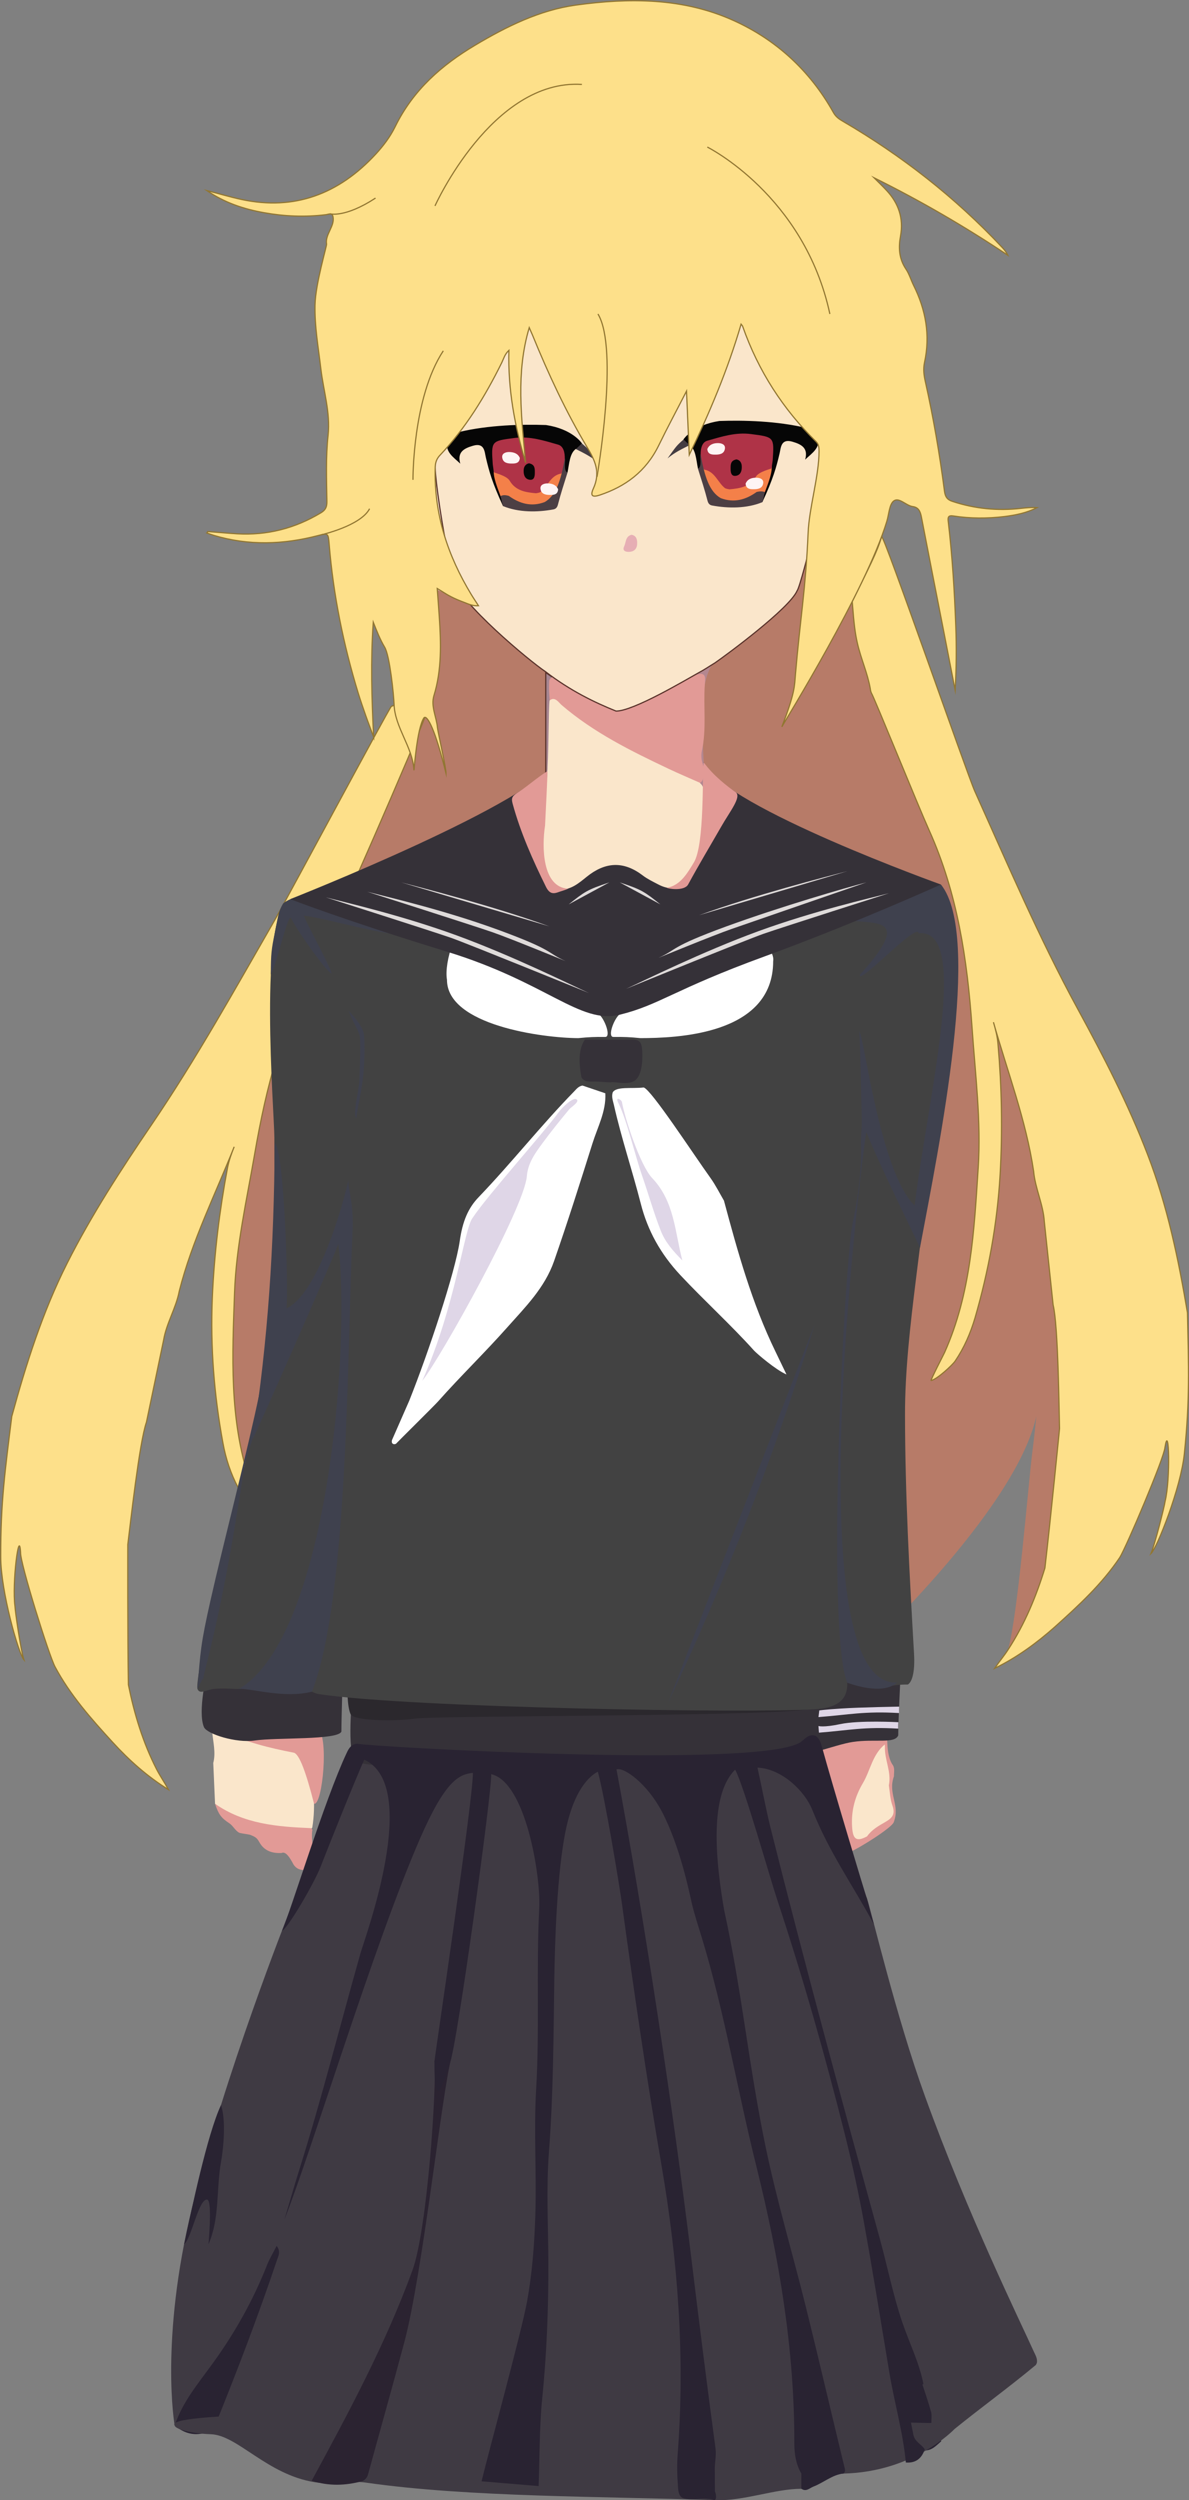 <?xml version="1.0" encoding="utf-8"?>
<!-- Generator: Adobe Illustrator 18.1.1, SVG Export Plug-In . SVG Version: 6.00 Build 0)  -->
<svg version="1.1" xmlns="http://www.w3.org/2000/svg" xmlns:xlink="http://www.w3.org/1999/xlink" x="0px" y="0px"
	 viewBox="0 0 1000.2 2103" enable-background="new 0 0 1000.2 2103" xml:space="preserve">
<rect x="0" y="0" width="1000.2" height="2103" fill="#808080" stroke="none"/>
<g id="Layer_6">
</g>
<g id="Layer_2">
	<path fill="#B77B68" d="M865.1,837.9c-6.3-14.9-57.2-134-63.2-146.3c-17.7-36.3-59-84.8-77-120.9c4.9,43.5,15.4,396.9,23.1,455.7
		c9.3,49.5,2.9,115.3-34.1,374.9c28.5-26.4,157.1-150.3,159.9-224.9c-2.6,14.8-1.2,11.7-5.6,46.7c-3.2,25.7-12.1,136.8-20.2,164.3
		c10.1-17.4,76.8-108.2,81.9-127.5c11.9-45.1-33.2-122.5-33.2-182C892,944.8,877,866.3,865.1,837.9z"/>
</g>
<g id="Layer_4">
	<path fill="#E29A96" d="M715.1,1557.7c-15.3-45.6-17.3-38.4-30.6-84.6c-1.2-4-2.1-8-3.1-12c1.6-6.8,7.4-5.9,12.1-6.2
		c13.3-0.6,26.7,0.1,40.1-1.9c7.7-1.1,12.3,1.3,12.7,10.8c0.3,6.6,0.6,13.9,4.2,20.1c2.6,3.1,1.4,6.8,1.5,10.2
		c-5.4,14.9,5.5,23.9-0.2,38.7C749.9,1537.5,723.5,1554.2,715.1,1557.7z"/>
	<path fill="#FAE6CB" d="M747.7,1501.7c0.9,5.7,1.1,11.6,3,17c2.5,7,0.2,10.3-5.9,13.8c-5.6,3.2-11.5,6.5-15.4,12.1
		c-9.2,5-12,2.2-12.6-8c-0.9-13.6,2.5-25.7,9.1-36.8c6.3-10.7,8-24.1,18.4-32.5c0,0.6,0,1.1,0.1,1.7
		C743.9,1480,750.1,1490.4,747.7,1501.7z"/>
	<path fill="#353138" d="M677.5,1407l80.2-1c0,0-2.1,41.9-2.1,53.7c-3.1,7.3-19.5,2.7-38.2,5.5c-15.5,2.3-45.7,15.1-48.2,9.2
		C663.5,1461.3,677.5,1407,677.5,1407z"/>
	<path fill="#3F3A43" d="M242.8,1609.5c0,0-53.8,135.2-81.2,247.2c-27.3,112-14.7,183.3-14.7,183.3l446.4,34.4l195.8-33.8
		L734,1776.4l-68.6-301.6H303.1L242.8,1609.5z"/>
	<g>
		<path fill="#FAE6CB" d="M180.9,1517.2c-0.5-11.4-1-22.8-1.5-34.3c2.3-8.9-0.2-17.6-0.9-26.4c3-7.1,8.1-4.3,12.5-2.3
			c17.6,8,36.2,12.5,54.9,16.7c6.5,1.5,11.8,4,14.8,10.2c2.8,18.6,5.1,37.3,2,56.1c-3.5,5-8.8,4.7-13.5,3.6
			c-16.8-3.9-34.7-2.5-50.7-10.4C191.7,1527.2,185.7,1523.1,180.9,1517.2z"/>
		<path fill="#E29A96" d="M180.9,1517.2c24.2,17,52.1,19.3,80.4,20.5c0.8,0.2,1.3,0.7,1.4,1.3c0.1,0.7,0.1,1-0.1,1.1
			c-1.2,11.3,3.6,22.5,0.4,33.8c-6.2-1.7-11.8,0.8-16.1-5.6c-3-5.8-6.6-11.4-10-9.7c-7.9,0.4-14.7-1.7-18.8-9.2
			c-2.2-4-3.9-4.5-7.7-6.1c-0.8-0.3-8.3-1.3-9.1-1.7c-3.3-1.6-5.4-6.1-8.4-8C186,1529.1,183.8,1526,180.9,1517.2z"/>
		<path fill="#E29A96" d="M264.2,1517.2c-6.5-25.4-12.3-42.1-17.2-43c-20.6-4-41-8.9-59.9-18.5c-2.9-1.5-5.3-1.9-7.6,0.8
			c-0.4,1.4-1.1,1.7-2.1,0.7c-0.7-5.1-1.5-10.1-2.2-15.2c2.6-1.8,5.6-1.8,8.4-1.1c19.7,5,40.2,5.4,60,10c3-0.7,20.4,3.1,23.3,2.4
			C277.1,1459.1,271.3,1518.8,264.2,1517.2z"/>
	</g>
	<path fill="#353138" d="M174.3,1405.9l114,5.6c0,0-1.1,33.2-1.1,45c-3.1,7.3-54.3,4.8-73,7.5c-15.5,2.3-40-5.4-42.6-11.2
		C166,1439.8,174.3,1405.9,174.3,1405.9z"/>
	<path fill="#DFD6E7" d="M688.9,1457.4c25.6-2,37.6-5.1,66.7-3.4c-0.1-2.2,0.1-5.4,0.1-5.4s-32.9-1.8-48.9,1.6
		c-14.2,3-18.3,1.6-18.3,1.6L688.9,1457.4z"/>
	<path fill="#DFD6E7" d="M688.5,1444.3c25.6-2,38.7-5.1,67.8-3.4c-0.1-2.2,0.1-5.4,0.1-5.4s-32.6,0.5-48.9,1.6
		c-14.3,0.9-18.3,1.6-18.3,1.6L688.5,1444.3z"/>
</g>
<g id="Layer_3">
	<g>
		<path fill="#353138" d="M296.8,1420.4l394.4,0c0,0-5.8,42.5-5.8,54.3c-3.1,7.3-315.3,6.2-334,9c-15.5,2.3-51.3,2.1-53.9-3.8
			C291.8,1467,296.8,1420.4,296.8,1420.4z"/>
		<path fill="#292332" d="M185.9,1770.6c4.2,12.3,2.3,35.1,0.1,47.4c-4.3,23.9-0.9,47.2-10.6,69.7c1-12.8,2.5-35.9-0.9-37.5
			c-7.2-1.8-13.4,32.8-19.6,37.5C161.1,1858.9,174.1,1796,185.9,1770.6z"/>
		<path fill="#292332" d="M147,2040.1c6.5-19.8,20-35.6,31.8-52c18.8-25.9,34.1-53.2,45.8-82.8c2.1-5.4,5.2-10.4,8.1-16.2
			c3.5,4.4,1.7,8,0.4,11.6c-15.8,47-33.5,93.3-52.1,139.3c-1.2,2.9-0.8,8.4-6.8,5.8C163.9,2049.3,155,2047,147,2040.1z"/>
		<path fill="#292332" d="M777,2061.1c-9.6,0.3-11.2-6.7-12.5-13.9c-5.7-32.4-13.4-64.6-15.1-98c5,14.5,10,29,15.2,43.4
			c2.1,5.9,4.5,11.9,12.2,12.7c5,16,10,32.1,15,48.1C787.5,2057.1,783.6,2061.7,777,2061.1z"/>
		<path fill="#3F3A43" d="M869.7,1978.1c1.4,3,3.2,5.9,2.5,9.5c-0.3,0.5-0.5,1-0.8,1.6c-22.3,18.6-45.8,35.6-68.3,53.8
			c-0.5,0.4-34,36.2-93.6,37.6c-11.2,0.3-23,12.8-35.5,12.8c-22.6,0-47.9,10.5-73.6,9.6c-92.1-3.4-205.7-2.3-292.6-14.8
			c-13.7-2-30.2,1.7-42.8-0.3c-40.5-6.4-65-39.6-87.6-40.4c-17.9-0.6-30.3-4.7-30.4-7.3c-19.2-22.1,636.8-1.2,636.5-2.2
			c-0.1-2.9,0.4-5.8-0.1-8.7c-4.4-15.7-10.3-30.9-14.5-46.6c-7.6-27.8-21.3-53.6-27.5-81.8c-12.7-57.1-29.8-112.9-45-169.3
			c-19.6-72.6-37.9-145.4-56.8-218.1c-3.7-14.1-0.7-22.9,10.1-31.4c18.5-14.6,19.1-14.6,28,6.9c14.7,35.5,30.7,70.4,49,104.2
			c0.9,1,1.8,2,2.5,3.2c4,11.8,24.5,99.6,48.9,166.8C814,1862.5,858.4,1953,869.7,1978.1z"/>
	</g>
	<path fill="#2B2331" d="M379.8,1730.7c-7.5,24.9-24.1,181.3-39.8,239.9c-9.9,37-20.3,73.8-30.4,110.7c-0.7,2.6-2.3,4.4-4.6,5.6
		c-14.3,3.9-28.5,4.4-42.8-0.3c31.2-57.5,62.2-115.2,84.7-176.8c12.7-34.8,20.5-155.1,18.6-176.2l4-11"/>
	<path fill="#292332" d="M405.1,2087.1c6-25,33.7-126,38.3-151.4c4.3-23.7,6.1-47.8,6.9-71.7c1.2-35.5-1.4-71.1,0.7-106.5
		c3-50.9,0-101.8,2.6-152.5c1.4-26.6-11.2-106-40.4-112.7c0.8,14-28.9,229.1-34.5,242c-1.5,3.4-13.9,52.4-13.2-0.6
		c0-2.5,32.7-221.6,32.3-242.5c-11.8,1.2-23.3,6.8-44.3,54.9c-39.1,89.5-90.8,261.6-114.3,321c4.4-14.6,8.5-29.2,13.1-43.8
		c18.7-59.6,33.9-120.2,50.9-180.2c3.8-13.5,51.3-140.9,3.2-163c-9.6,21.7-30.1,73.1-36.6,89.8c-5.6,14.4-27.6,52-32.6,54.2
		c6.9-15.1,35.9-110.5,54.5-149.8c1.8-3.9,4-7.4,8.9-7.6c8.2,2.3,343.4,21.7,373.5-1.8c3.5-2.7,6.6-6.8,12.1-4.8
		c2.9,2.1,4.1,5.2,5,8.4c9.2,33.6,36.9,125.4,37.8,127.6c2.1,7.1,2.7,11.5,6.2,22.6c-18.8-34.8-37.2-59.8-51.9-96.4
		c-6.3-15.8-25.6-34.6-46.1-35.5c4.1,18.5,6.9,34,10.7,49.5c29,115.7,60.3,230.7,91.9,345.6c6.6,23.8,11.3,48.2,19.3,71.7
		c5.9,17.2,14.2,33.7,17.7,51.7c-7,3.3-10.1-2-12.5-6.5c-7-13.5-12-27.7-13-39.5c5.3,27.2,10.9,57.9,17,88.5c1.2,6.2,6.8,8,9.6,12.4
		c-2.5,7.7-7.6,11.7-15.9,11.1c-2.4-25.7-9.7-50.5-13.9-75.9c-7.1-42.5-13.9-85.1-21.6-127.5c-4.3-23.7-9.5-47.2-15.3-70.6
		c-16.8-67.3-35.8-134.1-57.6-200c-5.9-17.7-27.9-95.6-35.2-108.8c-12.4,12.5-22.7,41.2-9.2,118.3c15.3,70.1,20.5,130.5,35.2,200.7
		c9.4,44.7,22.5,88.6,33.5,132.9c11.1,44.8,21.5,89.7,32.4,134.5c0.5,2.1,1.2,3.9-0.7,5.6c-9.6,1.1-16.8,7.8-25.5,11.1
		c-3.2,1.3-6.1,4.6-10,1.7c0-4.2,0-8.4,0-12.7c-4.6-7.9-5.9-16.6-5.9-25.4c0.2-79.1-12.9-156.5-31.9-232.9
		c-16-64.1-26.7-129.4-46-192.7c-2.9-9.6-6.1-19.1-8.4-28.9c-1.6-6.9-9.6-47.4-25.1-76.9c-12.1-23.1-31.7-37.7-38.2-35.5
		c23,123.4,47.8,286.8,62.6,408.2c6.6,54.3,13.4,108.7,20.7,162.9c0.8,6.3-0.8,12.4-0.6,18.6c0,5.8,0.1,11.7,0.1,17.6
		c1.4,2.8,1.4,7.9-0.9,7.2c-8.4-2.6-16.7,0.5-24.7-1.2c-4.9-1-5.2-6.1-5.5-10.3c-0.7-9.2-0.9-18.4-0.2-27.6
		c6.2-81.3,0.2-161.9-13.6-242.2c-12.6-73.4-23.3-147-33.4-220.8c-2.1-15.1-14-87.7-20.2-110.5c-3.5,1.9-18.3,10.2-26.4,46.5
		c-8.2,36.6-9.8,101.3-10.2,127.7c-0.7,48.4-0.8,96.9-4.5,145.3c-2.4,31.4-0.6,62.6-0.5,93.9c0.1,38.3-1.4,76.9-5.3,115.1
		c-2.2,21.3-2.1,51.1-2.9,72.4"/>
	<path fill="#292332" d="M729.6,1596.7"/>
	<path fill="#2B282D" d="M294.2,1382.3l394.4,0c0,0-5.8,42.5-5.8,54.3c-3.1,7.3-315.3,6.2-334,9c-15.5,2.3-51.3,2.1-53.9-3.8
		C289.2,1428.9,294.2,1382.3,294.2,1382.3z"/>
</g>
<g id="Layer_1">
	<path fill="#B77B68" d="M224.7,895.2c6.3-14.9,57.2-134,63.2-146.3c17.7-36.3,35.9-72.3,54-108.5c-4.9,43.5,7.7,384.4,0,443.3
		c-9.3,49.5-3.3,71.4,33.7,331c-28.5-26.4-156.7-106.4-159.5-181c2.6,14.8,1.2,11.7,5.6,46.7c3.2,25.7,10.8,55.9,18.9,83.4
		c-10.1-17.4-16.6-36.2-21.7-55.5c-11.9-45.1-25.6-113.6-25.6-173.1C197.8,1002.1,212.8,923.6,224.7,895.2z"/>
	<path fill="#B77B68" d="M380.6,354.3c-0.7,0.7,354.6-19.8,360.1,3.1c4,16.3,1,119.3,0,130.4c-2.4,14.8,11.9,260.2,8.4,260.7
		c-16,2.4-193.8,20.2-195.2,36.3c-0.3,3.7-235-37.3-237.9-40c-11.9-11.1,27.9-193.1,19.8-207.4c-2.3-7.6,1.7-164.5,7.8-179.4
		c1.9-4.5,3.5-8.4,8.9-9.2C359.8,351.7,378.7,353.1,380.6,354.3z"/>
	<path fill="#FDE08A" stroke="#917632" stroke-miterlimit="10" d="M17.3,1305.8c-1.2-21.7-7.3,26.2-4.7,45.3c0.1,4,4.8,36.7,7.5,45
		c-4.5-5.1-19.5-57.5-19.5-86.6c-0.1-45.8,3.7-72.9,9.3-118.1c12.1-44.2,25.9-87.8,46.6-128.9c20.5-40.6,45.2-78.6,70.8-116.2
		c38-55.8,70.7-114.9,104.4-173.4c7.8-13.5,94.6-175.4,97.4-178.6c1.6-1.8,34-8.4,28.1,9.4c-4.2,12.6-79,185.8-90.6,205.9
		c-28.9,50.2-42.7,104.9-52.4,161.2c-6.7,38.7-15.5,77.2-16.9,116.5c-1.9,53-4.5,106.2,12.6,157.8c0.3,0.8,0.6,1.6,0.7,2.4
		c0.7,4,3.5,9.4-1.3,11.2c-4.2,1.5-6.9-3.7-8.9-7.3c-6.4-11.9-10.5-24.6-12.9-37.8c-7.4-40.3-10.6-80.8-8.9-122
		c1.6-36.9,6-73.2,12.8-109.4c1.2-6.2,3.3-11.9,5.6-17.6c-16,40.3-35.5,79.1-46.2,121.4c-2.7,14.3-10.8,26.9-13.2,41.3
		c-4.8,23-9.6,46-14.4,68.9c-6,17.1-13.6,86.3-15.7,103c0,0-0.2,76.5,0.5,117.9c5,24.7,12.2,48.6,23.8,71.2c3,5.8,6.7,11.1,9.9,17
		c-17.8-11-33.1-24.7-47-39.9c-18-19.7-35.7-39.6-48.4-63.4C41.3,1392.8,16.8,1314.5,17.3,1305.8z"/>
	<path id="hair_front_2_" fill="#F8E3D4" d="M736.6,334.6c6.8,30.4-54.9,162.8-52.8,114.5c0.9-21.2,9.1-47.3,9.2-68.5
		c0-3.2-0.2-5.9-2.7-8.3c-27.3-26.9-48.3-58.9-61.6-96.9c-0.2-0.5-0.6-0.8-1.3-1.7c-11.2,38.3-26.4,74.3-43.6,109.9
		c-0.7-17.3-1.5-34.5-2.3-53.6c-8.3,16.2-16.1,30.7-23.3,45.5c-10.9,22.4-28.4,34.8-49.6,41.9c-6.4,2.1-8.3,0.7-5.4-5.6
		c6.1-13.5,1.4-23.4-5.3-34.6c-17.8-29.8-32.6-61.6-45.9-94.2c-0.8-1.8-1.6-3.6-2.8-6.4c-11.4,38.2-10.4,75.5-7,113.2
		c-9.1-30.5-11-61.1-10.1-94.2c-3.5,3.2-4.4,7-6,10.3c-14.1,28.6-30.5,55.2-51.8,77.7c-2.7,2.8-4,5.7-4.2,10.1
		c-1.2,39.7,10.7,74.8,30.3,107.2c1.8,3,3.8,5.9,6.1,9.5c-4.4,0.3-8-1.2-11.5-2.6c-4-1.5-8-3.1-11.8-5.1L281.3,459
		c-0.8-9.5-2.2-31.3-2.3-36.3c-0.3-18.5-1-37.1,1-55.6c2-19.1-3.9-37.2-6.1-55.8c-2.1-17.9-5.3-35.6-4.9-53.7L486.7,68L736.6,334.6z
		"/>
	<path fill="#9A7D82" d="M572,317.6c0,0,57.8-18.4,109.6,3.5c51.8,21.9-15.2-6.4-44.1-5.2S554.6,324.6,572,317.6z"/>
	<path fill="#9A7D82" d="M485,314c0,0-57.8-18.4-109.6,3.5c-51.8,21.9,15.2-6.4,44.1-5.2C448.5,313.5,502.4,321,485,314z"/>
	<path fill="#424242" d="M712.7,1415.4c0.6,16.5-11.2,21.2-27.4,22.3c-53.5,3.5-340.8-1.2-416.7-12.7c-11.7-1.8-16-13-16.1-14.5
		C248.8,1363.1,712.7,1415.4,712.7,1415.4z"/>
	<path fill="#424242" d="M791.5,744.1c34.3,54.7-6.4,157.2-9.2,217.4c-3.3,72.6-21.1,156.1-21,228.5c0.1,67,3.7,133.2,7.6,201.1
		c0.8,13.5-1.1,23.3-5.2,25.8c-19,0-5.8,3.7-51-1.5c-127.2,0-334.7-25.3-460.3-4.9c-39.2,6.4-29.7,7.2-51.3,10.1
		c-2.5,0.3-12.5-0.9-21.2,0c-6.3,0.7-11.9,5-13.8,0c-3.3-15.2,51.1-232.6,55.1-256.2c11.4-66.8,9.5-138.8,9.6-207.5
		c0-20.5-14.1-190.2,13.3-200.4L791.5,744.1z"/>
	<path fill="#3F414E" d="M712.7,1415.4c-18-44.1-2.9-350.7,4.8-387.9c6.9-33.3,7.2-54.1,6.8-66c-0.2-5.9,0.8-11.4,0.6-21.5
		c-0.2-10.1-1.5-72.4-2.2-72.6c3.8,1.1,17.2,118,46.7,146.6c11.8-94.8,47.1-233.4,3.4-229c-0.8-10-51.3,44.7-49.5,34.9
		c45.6-50.1,12.5-42.2-10.3-45.9c28.9-11.6,46.1-20.8,78.6-29.9c34.7,43.3-1.5,219-17.7,305.4c-4.8-10.7-32.6-66.3-45.1-97.2
		c-0.4,2.4-0.1-0.3-1.4,9.1c-11.5,88.1-51.3,458.5,27.3,453.8C741.7,1426.9,712.9,1415.3,712.7,1415.4z"/>
	<path fill="#3F414E" d="M227.8,819.7c0-17.2,0.6-21.7,3.3-34.7c2.5-11.6,2.7-18.1,7.2-25.2c8.8-6.5,13.9-4.3,20.8-3.1
		c26.9,4.4,137.3,13.2,90.4,28.3c-15,6.1-69.8-11.8-94-14.9c4.3,10.4,21.5,41.3,23.6,48.9c-4.9-1.8-29.8-37.3-34.2-46.6
		C242.4,766.7,231.7,815.2,227.8,819.7z"/>
	<g>
		<path fill="#FFFFFF" d="M597.7,990.9c4.3,6,7.6,12.7,11.3,19c11.6,43.2,23.5,86.2,43.3,126.9c2.8,5.9,5.7,11.8,9.3,19.3
			c-9-3.8-25-17.6-27.2-20c-19.8-22-41.9-42-62.2-63.7c-16.5-17.7-27.4-37.3-33.2-60.1c-7.1-27.8-16.3-55-22.6-83
			c-0.8-3.4-2.1-6.8-1-10.4c2.9-5.3,15.8-3,26.1-4.2C547.9,916.6,582.4,969.5,597.7,990.9z"/>
		<path fill="#FFFFFF" d="M509.2,919.6c0.8,15.1-6.5,28.4-10.8,42.1c-10.4,33.1-20.9,66.2-32.3,99c-7.9,22.6-24.2,38.7-39.4,55.8
			c-18.9,21.3-39.3,41-58.2,62.3c-2.9,3.3-33.6,33.6-35.4,35.6c-1.9,1-4.1,0-3.4-3c4.9-11.1,9.7-22.2,14.6-33.3
			c16.3-40.9,38.5-107.7,42.4-133.9c2.4-17.3,7.3-28.3,16.1-37.4c27.6-28.8,52.3-60.2,80.2-88.8c2-2.1,3.8-4.4,7-4.9"/>
		<path fill="#353138" d="M513.9,910.4c-4.1,0-8.4-0.6-13.1-0.7c-5,0-9,0.7-11.7-3.5c-1.3-7.4-3.8-22.5,3-31.8
			c13.2,0,26.5,0.3,39.7,0c6-0.1,7.8,2.3,8.3,7.9c0.4,4.3,1.2,20-5.3,26C529.2,913.5,516.5,909.3,513.9,910.4z"/>
		<path fill="#FFFFFF" d="M486.5,873.2c-29.9-0.1-110.5-10.8-110.5-49.1c-2.7-15.6,9.2-48.2,16.3-44.8
			c20.7,9.9,85.4,59.9,106.1,69.7c1.9,0.9,3.4,2.4,5,3.7c5.3,4,10.9,19.6,5.7,19.5C500.4,872.1,495.3,872.3,486.5,873.2z"/>
		<path fill="#DFD6E7" d="M485,924.7c3,1.9-4.7,6.6-6.1,8.3c-7.7,9.3-15.3,18.7-22.5,28.5c-6.1,8.3-12.3,16.7-13.2,27.8
			c-2.1,26.6-72.4,152.6-88,172.2c28.2-63.3,35.2-128.5,42.5-137.3c11.9-18.1,59.4-71.1,72.2-88.6
			C473.3,930.8,482.5,922.6,485,924.7z"/>
		<path fill="#DFD6E7" d="M523.2,927c2,12.2,15.1,53.1,25.5,64c18.7,19.7,19,45.2,25.3,69.2c-7.4-7.5-14.4-15.2-18.2-25.1
			c-5.9-15.1-10.3-30.8-15.6-46c-6-17.1-12.6-46.2-19.8-60.9C516.9,921.5,522.8,924.9,523.2,927z"/>
		<path fill="#FFFFFF" d="M538.7,873.2c29.9-0.1,111.7-2.4,111.7-64.7c2.7-15.6-40.9-43.2-48-39.9c-20.7,9.9-54.9,70.6-75.7,80.4
			c-1.9,0.9-3.4,2.4-5,3.7c-5.3,4-10.9,19.6-5.7,19.5C524.8,872.1,529.9,872.3,538.7,873.2z"/>
	</g>
	<g id="SHIRTNECK">
		<path fill="#353138" d="M244.1,756.3c0,0,209-82.4,225.3-118.4c16.3-36,105.6-30.7,123.8,5.4s198.3,100.7,198.3,100.7
			s-72.2,32.7-148.4,60.5s-88.1,40.7-121.7,49c-33.7,8.3-61.1-27.2-145.7-53.1S244.1,756.3,244.1,756.3z"/>
		<path fill="#DFDBDA" d="M495.5,835.3c-16.3-7.4-63.8-31.1-111.6-48.6c-46.4-16.9-93.1-27.6-109.8-31.9c0,0,90.3,28.8,105.5,34.1
			C394.8,794.3,495.5,835.3,495.5,835.3z"/>
		<path fill="#DFDBDA" d="M526.5,831.8c16.3-7.4,63.8-31.1,111.6-48.6c46.4-16.9,93.1-27.6,109.8-31.9c0,0-90.3,28.8-105.5,34.1
			S526.5,831.8,526.5,831.8z"/>
		<path fill="#DFDBDA" d="M475.7,808.4c-16.3-7.4-9.1-8.9-56.9-26.4c-46.4-16.9-93.1-27.6-109.8-31.9c0,0,90.3,28.8,105.5,34.1
			S475.7,808.4,475.7,808.4z"/>
		<path fill="#DFDBDA" d="M462.1,779.2c-46.4-16.9-107.9-32.7-124.6-37L462.1,779.2z"/>
		<path fill="#DFDBDA" d="M553.9,805.7c16.3-7.4,9.1-8.9,56.9-26.4c46.4-16.9,101.3-32.8,118-37.1c0,0-98.5,34-113.7,39.3
			S553.9,805.7,553.9,805.7z"/>
		<path fill="#DFDBDA" d="M588.1,769.8c46.4-16.9,107.9-32.7,124.6-37L588.1,769.8z"/>
		<path fill="#DFDBDA" d="M512.6,742.2c-18.8,6.2-20.9,7.9-34.2,18.5L512.6,742.2z"/>
		<path fill="#DFDBDA" d="M521.3,742.2c18.8,6.2,20.9,7.9,34.2,18.5L521.3,742.2z"/>
	</g>
	<g id="NECK">
		<path fill="#B48790" d="M599.1,558.6c-7.4,12.7-7.8,26.7-7.5,40.8c0.2,9.6-0.1,19.1-0.2,28.7c-0.3,5.8,3.9,44.4-1.9,49.4
			c-3.8-7.1-2.4-46.4-1.3-53.8c2.6-17.7-0.9-35.7,2.3-53.4c0.4-2.4-2.6-2.7-4.6-2.9C590.3,564.5,594.7,561.5,599.1,558.6z"/>
		<path fill="#A68591" stroke="#59332B" stroke-miterlimit="10" d="M459.1,654c0-6.9,0-81.3,0-88.3c2.8,2,7.3,5.1,10.1,7.1
			C458.9,573.5,465.1,650.9,459.1,654z"/>
		<path fill="#E29A96" d="M462,572.9c-0.2-7,38.7-19,55.8-11.3c8.9,5,24.2,4.6,33.2-2.9c10.6-5.6,24.2,14.4,34.8,8.8
			c8.8-2.7,7.4,3.4,7.1,8.3c-1.3,18.6,1.6,37.4-2.5,55.9c-0.8,3.6-0.4,7.5,0.8,11.1c0.4,1.4,0.7,2.8,0.8,4.2c0.3,3.4,0.3,6.8-1.4,10
			c-4.2,4.6-8.5,1.6-12.5-0.2c-37.8-16.7-75.1-34.2-107.1-61c-2.3-1.9-7.5-6-8.6-6.6C461.7,578.8,461.8,578.6,462,572.9z"/>
		<path fill="#FAE6CB" d="M462.3,589.2c4.5-3.7,7.7,1.7,10.1,3.8c26.9,23.1,58.2,38.6,89.9,53.6c8.6,4.1,17.5,7.8,26.2,11.7
			c5.9,4.9,3.1,11.8,4.2,17.8c9.8,26-3.7,46.3-16.5,66.7c-1.9,3-4.7,4.7-8.4,4.1c-5.1,0.7-9.8-0.7-14.3-3.1c-4.4-2.3-9-4.5-12.9-7.5
			c-16.2-12.3-31.5-11.4-47.2,1.3c-6.3,5.1-12.9,10.8-22,10.7c-5.5-0.4-10.1-3-12.2-7.7c-7.2-16.2-13.2-32.5-5.1-50.5
			c4.9-10.9,5-22.7,5.9-34.4C461.8,633.9,461.3,596.6,462.3,589.2z"/>
		<path fill="#E29A96" d="M561,746.7c11.7-1.8,17.9-13.5,22.6-21.1c9.4-15.1,6.9-76.5,8.4-84.4c7.7,11,20.8,21,26.8,25.1
			c5.4,3.8-4.9,16.3-12.1,29c-9.3,16.2-18.9,32.2-27.8,48.6C575.6,750,561.1,747.4,561,746.7z"/>
		<path fill="#E29A96" d="M477.8,747.5c2-0.8-0.8,0.7-7.2,2.6c-4.9,1.9-8.2,2.1-11.3-4.1c-11.2-22.7-21.4-45.6-28.1-70.1
			c-1.5-5.5,0.3-6.7,5.9-10.3c6.9-4.5,15.2-11.9,23.3-16.9c0.4,2.8-1.4,34.4-1.9,45.8C455.7,712.5,456.2,746.2,477.8,747.5z"/>
	</g>
	<path fill="#3F414E" d="M299.7,940.8c-3.2-5,2.2-22.3,2.6-32.5c0.7-17.1,1.3-34.1,0-38c-1.8-5.7-4.9-9.2-9-20.1
		c4.2,4.7,10.3,11.2,12.5,18.1c1.2,4.1,1.1,21.4,0,34C304.4,917.6,301.2,928.8,299.7,940.8z"/>
	<path fill="#3F414E" d="M201.1,1420.5c74.5-43.6,94-287.6,83.5-374.2c-4.5,12.9-71.3,164.2-72,164.1c13-84.2,17.9-161.6,18.5-248.9
		c7.8,4.6,11.7,121.8,9.9,139c22.9-10.2,43.6-71,52.2-108.2c-1,6,4.5,19,3.4,43.1c-4.6,93.9-2.9,307.7-34.2,387.5
		C239.5,1428.8,212.4,1420.3,201.1,1420.5z"/>
	<path fill="#3F414E" d="M218.3,1171.6c5.7,10.3-11.2,52-12.7,61.7c-8.6,56.6-18.2,113.1-32.4,168.7c-4.9,19.1,1.6,0.6-7.1,18.6
		c2.5-31.6,2.6-37.3,11-74.6C187.8,1298.4,208.5,1219.3,218.3,1171.6z"/>
	<path fill="#3F414E" d="M561.8,1432.7c48.7-103.4,90.2-209.6,123.6-319L561.8,1432.7z"/>
	<path fill="#FAE6CB" stroke="#59332B" stroke-miterlimit="10" d="M670.5,497c-6.6,14.9-58.7,53.4-69.1,60.6
		c-4.5,2.7-8.8,5.7-13.4,8.1c-10.8,6-55.4,32.6-69.8,32.4c-17.9-7.2-38.5-17.1-59.4-33.2c-13.2-8.7-73.1-58.6-77.7-78.3
		c-5.8-24.9-13.3-68.5-15-91.2c-1.8-19.9,6.3-263.2,10.3-264.4c7.3-1.6,313.2,31.9,313.7,33.1c4.5,13.3,1.3,208.1,7.7,216.6
		C700.4,384.2,674.5,491.9,670.5,497z"/>
	<path fill="#FDE08A" stroke="#917632" stroke-miterlimit="10" d="M980,1217.3c3.4-21.4,4.7,26.8,0.1,45.5c-0.5,4-8.5,36-11.9,44
		c5-4.6,25.2-55.2,28.1-84.2c4.7-45.5,3.6-72.9,2.6-118.4c-7.6-45.2-16.9-90-33.5-133c-16.3-42.5-37.1-82.7-58.9-122.7
		c-32.3-59.3-58.8-121.4-86.5-183c-6.4-14.2-77.3-218.2-78.4-214.1c-3.7,13-10.6,25.8-24.7,54.5c1.5,19.7,2.5,27,4.3,34.9
		c2.9,13,8.6,25.3,10.9,38.5c0.1,1.2,0.4,2.4,0.9,3.6c1.9,2.5,39.1,94.4,48.7,115.7c23.8,52.9,32,108.7,36,165.7
		c2.7,39.2,7.7,78.3,5.2,117.6c-3.4,52.9-6.1,106.1-28.3,155.7c-0.3,0.8-12.2,23.7-11.3,23.6c5.1-1.1,17.9-13,20.2-16.4
		c7.6-11.2,12.9-23.5,16.7-36.3c11.4-39.4,18.7-79.3,21.1-120.5c2.1-36.9,1.4-73.4-1.8-110.1c-0.5-6.3-2.1-12.2-3.8-18.1
		c11.8,41.7,27.4,82.3,33.8,125.4c1.3,14.5,8.1,27.8,9,42.4c2.5,23.3,4.9,46.7,7.4,70c4.3,17.6,4.9,87.2,5.4,104
		c0,0-7.5,76.2-12.3,117.3c-7.4,24.1-17,47.2-30.8,68.4c-3.5,5.5-7.7,10.4-11.5,16c18.8-9.2,35.4-21.3,50.8-35
		c19.8-17.8,39.5-35.9,54.5-58.3C947.3,1301.5,979.5,1226,980,1217.3z"/>
	<g id="left_eye">
		<path fill="#F48049" d="M639.3,419.8c7.8-4.4,11.1-30.1,11.1-30.1c-11.4-1.7-24.4-0.3-35.8-2.5c-42.2-8.2-20.7,17.8-17.5,21.9
			c6.5,15.4,7.9,15.8,12,15.5C618,424,632.4,425.5,639.3,419.8z"/>
		<path fill="#060606" d="M641.3,422.4c9.1-19.7,11.7-29.1,14.5-41c1.1-4.6,1-12.7,10.7-9.9c8,2.3,13.5,5.5,10.8,15.1
			c5.8-5.6,13.8-10.1,10.4-20.4c-2.2-3.2-5.3-5-8.9-6.1c-25.1-6.1-53.8-6.7-73.6-6c-21.9,3.3-29.8,14.8-30.2,15.4
			c-0.3,3.7,0.9,5.9,5.1,4.7c5.2,3.8,5.5,12.3,7,19.9c5.1,0.3,4.8-3.9,5.8-7c-0.8-10.2,4.4-14.8,14.2-16.5
			c10.3-1.8,20.3-3.1,30.8-1.3c7.9,1.3,8.7,0,10.6,4.7c0.7,1.8,1,8.9,0.7,19.8C648.9,403.7,639.5,420.7,641.3,422.4z"/>
		<path fill="#AF3347" d="M649.2,393.9c0-2.1,0.6-4.7,0.8-6.8c1.3-19.5,1.3-19.5-18.3-22c-12.8-1.7-24.8,2.2-36.7,5.6
			c-9.1,2.6-4.9,21.9-2.7,24.3c9.2,1.5,11.4,10.9,17.7,15.7c1.2,0.5,2.4,0.7,3.6,0.9c8.7-0.8,17.1-2,22.2-10.6
			C638.3,396.7,648.4,394.5,649.2,393.9z"/>
		<path fill="#4C3F44" d="M589.3,381.8c-0.8,2.6,1.5,10.9-2.2,12.4c2.8,9,5.8,18,8.1,27.1c0.7,2.7,2.2,3.6,3.9,3.9
			c13.5,2.5,29.1,2.6,42.2-2.8c1.9-6,0.9-4.5,2.1-8.5c-1.2-0.4-3-1-6.9-0.1c-9.2,6.6-19.1,9.4-30.2,5.2
			C596.9,413.6,592.7,401.2,589.3,381.8z"/>
		<path fill="#433C42" d="M580.1,374.4c-1.7-1.6-3.4-3.1-5.1-4.7c-5.8,5-6.1,5.6-13.5,15.9C568.2,380.1,573.7,377.7,580.1,374.4z"/>
		<path fill="#FEF4F4" d="M595,377.7c0.3,4,3,4.7,6.1,4.7c3.9,0.1,8-0.4,8.7-4.9c0.6-3.6-2.8-4.8-5.8-4.8
			C600.2,372.7,596.7,373.8,595,377.7z"/>
		<path fill="#060606" d="M619.5,386.4c-5.2,1-4.9,4.7-4.9,8c0,3,0.5,6.5,4.6,5.8c3.9-0.7,4.9-4.2,4.8-7.7
			C624,389.2,622.4,386.9,619.5,386.4z"/>
		<path fill="#834F54" d="M658,385.1"/>
		<path fill="#DEB0AA" d="M663.8,427.2"/>
		<path fill="#834F54" d="M557.3,397.7"/>
		<path fill="#FEF4F4" d="M627.2,406.8c0.3,4,3,4.7,6.1,4.7c3.9,0.1,8-0.4,8.7-4.9c0.6-3.6-2.8-4.8-5.8-4.8
			C632.4,401.8,628.9,402.8,627.2,406.8z"/>
	</g>
	<g id="left_eye_1_">
		<path fill="#F48049" d="M425.2,423.1c-7.8-4.4-11.1-30.1-11.1-30.1c11.4-1.7,24.4-0.3,35.8-2.5c42.2-8.2,20.7,17.8,17.5,21.9
			c-6.5,15.4-7.9,15.8-12,15.5C446.5,427.3,432.1,428.9,425.2,423.1z"/>
		<path fill="#060606" d="M423.2,425.8c-9.1-19.7-11.7-29.1-14.5-41c-1.1-4.6-1-12.7-10.7-9.9c-8,2.3-13.5,5.5-10.8,15.1
			c-5.8-5.6-13.8-10.1-10.4-20.4c2.2-3.2,5.3-5,8.9-6.1c25.1-6.1,53.8-6.7,73.6-6c21.9,3.3,29.8,14.8,30.2,15.4
			c0.3,3.7-0.9,5.9-5.1,4.7c-5.2,3.8-5.5,12.3-7,19.9c-5.1,0.3-4.8-3.9-5.8-7c0.8-10.2-4.4-14.8-14.2-16.5
			c-10.3-1.8-20.3-3.1-30.8-1.3c-7.9,1.3-8.7,0-10.6,4.7c-0.7,1.8-1,8.9-0.7,19.8C415.6,407.1,425,424.1,423.2,425.8z"/>
		<path fill="#AF3347" d="M415.3,397.2c0-2.1-0.6-4.7-0.8-6.8c-1.3-19.5-1.3-19.5,18.3-22c12.8-1.7,24.8,2.2,36.7,5.6
			c9.1,2.6,4.9,21.9,2.7,24.3c-9.2,1.5-11.4,10.9-17.7,15.7c-1.2,0.5-2.4,0.7-3.6,0.9c-8.7-0.8-17.1-2-22.2-10.6
			C426.2,400.1,416.1,397.8,415.3,397.2z"/>
		<path fill="#4C3F44" d="M475.2,385.1c0.8,2.6-1.5,10.9,2.2,12.4c-2.8,9-5.8,18-8.1,27.1c-0.7,2.7-2.2,3.6-3.9,3.9
			c-13.5,2.5-29.1,2.6-42.2-2.8c-1.9-6-0.9-4.5-2.1-8.5c1.2-0.4,2.7-1.3,6.9-0.1c9.2,6.6,19.1,9.4,30.2,5.2
			C467.6,416.9,471.8,404.6,475.2,385.1z"/>
		<path fill="#433C42" d="M484.4,377.7c1.7-1.6,3.4-3.1,5.1-4.7c5.8,5,6.1,5.6,13.5,15.9C496.3,383.5,490.8,381,484.4,377.7z"/>
		<path fill="#FEF4F4" d="M437.3,385.2c-0.3,4-3,4.7-6.1,4.7c-3.9,0.1-8-0.4-8.7-4.9c-0.6-3.6,2.8-4.8,5.8-4.8
			C432.1,380.3,435.6,381.3,437.3,385.2z"/>
		<path fill="#060606" d="M445,389.7c5.2,1,4.9,4.7,4.9,8c0,3-0.5,6.5-4.6,5.8c-3.9-0.7-4.9-4.2-4.8-7.7
			C440.5,392.6,442.1,390.3,445,389.7z"/>
		<path fill="#834F54" d="M406.5,388.4"/>
		<path fill="#DEB0AA" d="M400.7,430.5"/>
		<path fill="#834F54" d="M507.2,401"/>
	</g>
	<path id="NOSE" fill="#E6AEB4" d="M531.3,449.8c3.6,0.7,4.6,3.3,4.7,6.4c0.2,4.9-2,8-7.3,8c-2.9,0-5.2-1.2-3.7-4.5
		C526.7,456.2,526,451.1,531.3,449.8z"/>
	<path id="hair_front" fill="#FDE08A" stroke="#917632" stroke-miterlimit="10" d="M174.7,447.1c8.3,0.6,16.6,1.4,24.9,1.9
		c24.9,1.4,48.4-4.4,70.4-17.7c3.8-2.3,5.1-4.8,5-9.7c-0.3-18.5-1-37.1,1-55.6c2-19.1-3.9-37.2-6.1-55.8
		c-2.1-17.9-5.3-35.6-4.9-53.7c0.4-18.1,10-49.6,9.7-51.2c-1.4-8.2,7.2-15.1,5.4-23.2c-0.8-3.5-4.1-1.7-6.1-1.5
		c-17.4,2.1-34.7,1.4-51.9-1.7c-17-3-33.2-8.4-48.1-18.6c9.9,2.5,19.7,5.5,29.7,7.6c43.6,9.2,81.1-4.2,112.7-38.6
		c6.2-6.8,11.7-14,16-22.7c15.3-31.2,39.5-52,67-68.4c26.8-16,54.7-29.7,84.9-33.9c45-6.2,90.4-6.3,133.1,13.1
		c34.6,15.7,63.5,41.2,83.7,77.3c2,3.6,4.8,5.5,7.9,7.3c49.1,28.7,94.2,63.6,134.3,106.4c1.7,1.8,3.2,3.7,4.5,6.3
		c-36.4-24.3-73.8-46-112.6-65.2c3.6,3.6,7.3,7.1,10.8,10.9c9.7,10.5,14.3,23,11.5,38.3c-1.8,9.7-1.2,19,4.5,27.5
		c2.8,4.1,4.3,9.3,6.5,13.8c10.2,20.4,14.2,41.9,9.2,64.9c-1.2,5.6-0.5,10.8,0.7,16.1c6.8,30.4,12.1,61.2,16.1,92.2
		c0.7,5.1,2.6,7.2,6.6,8.5c18.9,6.3,38.2,8.1,57.8,5.9c4.4-0.5,8.8-0.9,13.4-0.6c-8.7,4.5-18.1,6.3-27.5,7.5
		c-14.2,1.7-28.6,1.7-42.8-0.5c-4.4-0.7-4.8,1.1-4.3,4.9c3.4,29,5.2,58.2,6.3,87.5c0.7,18,0.5,36-0.5,54.2
		c-3.3-17-6.6-33.9-9.9-50.9c-6.2-31.6-12.4-63.2-18.5-94.8c-0.9-4.8-2.5-8.2-7.3-8.8c-5.7-0.8-11.5-8.1-16-4.7
		c-3.7,2.8-4,11.2-5.8,17.1c-17.6,58.2-85.9,168.1-88.3,172.9c11.1-28.8,10.6-34.2,11.4-43.7c4.1-48.1,8.6-71.3,10.7-119.6
		c0.9-21.2,9.1-47.3,9.2-68.5c0-3.2-0.2-5.9-2.7-8.3c-27.3-26.9-48.3-58.9-61.6-96.9c-0.2-0.5-0.6-0.8-1.3-1.7
		c-11.2,38.3-26.4,74.3-43.6,109.9c-0.7-17.3-1.5-34.5-2.3-53.6c-8.3,16.2-16.1,30.7-23.3,45.5c-10.9,22.4-28.4,34.8-49.6,41.9
		c-6.4,2.1-8.3,0.7-5.4-5.6c6.1-13.5,1.4-23.4-5.3-34.6c-17.8-29.8-32.6-61.6-45.9-94.2c-0.8-1.8-1.6-3.6-2.8-6.4
		c-11.4,38.2-6.5,75.9-3,113.7c-9.1-30.5-15-61.5-14.1-94.6c-3.5,3.2-4.4,7-6,10.3c-14.1,28.6-30.5,55.2-51.8,77.7
		c-2.7,2.8-4,5.7-4.2,10.1c-1.2,39.7,10.7,74.8,30.3,107.2c1.8,3,3.8,5.9,6.1,9.5c-4.4,0.3-8-1.2-11.5-2.6c-4-1.5-8-3.1-11.8-5.1
		c-3.6-1.8-7-4.2-11.4-6.8c0.6,8.4,1.2,15.9,1.7,23.5c1.5,22.5,2.2,44.8-4.5,66.7c-2.7,9,2.2,17.8,3,26.9c0.4,3.8,7.3,34.1,7.2,38.4
		c-8.9-36.2-15.7-49.4-18.5-46.8c-6.1,8.7-8.4,45.8-8.5,43.8c-1.2-19.3-16-35.6-16.7-54.9c-0.3-8.5-3.6-40.9-7.9-48.2
		c-3.9-6.5-6.7-13.7-9.6-21c-2.3,32.1-1.3,64.2,0.3,96.5c-2.2-6-4.5-11.9-6.6-17.9c-2.2-6.3-4.4-12.6-6.4-19.1
		c-12.4-40.7-20.9-82.3-24.4-125.1c-0.8-9.5-0.9-9.5-9.4-7.3c-29.2,7.6-58.5,8.6-87.7-0.2c-1.9-0.6-3.9-1.3-5.8-2
		C174.6,447.8,174.6,447.4,174.7,447.1z"/>
	<path fill="#FEF4F4" d="M469.5,411.6c-0.3,4-3,4.7-6.1,4.7c-3.9,0.1-8-0.4-8.7-4.9c-0.6-3.6,2.8-4.8,5.8-4.8
		C464.3,406.6,467.8,407.7,469.5,411.6z"/>
</g>
<g id="Layer_7">
	<path fill="#FDE08A" stroke="#917632" stroke-miterlimit="10" d="M277.4,179.8c0,0,12.5,3.8,38.5-13.2"/>
	<path fill="#FDE08A" stroke="#917632" stroke-miterlimit="10" d="M270.4,449.8c0,0,33-7.5,40.5-21.9"/>
	<path fill="#FDE08A" stroke="#917632" stroke-miterlimit="10" d="M347.4,403.6c0,0-0.5-69,25.5-108.5"/>
	<path fill="#FDE08A" stroke="#917632" stroke-miterlimit="10" d="M503,264.1c17.9,29.5-0.8,137-0.8,137"/>
	<path fill="#FDE08A" stroke="#917632" stroke-miterlimit="10" d="M595,123.7c0,0,81.7,40.7,103.1,140.4"/>
	<path fill="#FDE08A" stroke="#917632" stroke-miterlimit="10" d="M365.9,173.2c0,0,48.1-106.9,123.6-102.2"/>
</g>
</svg>
